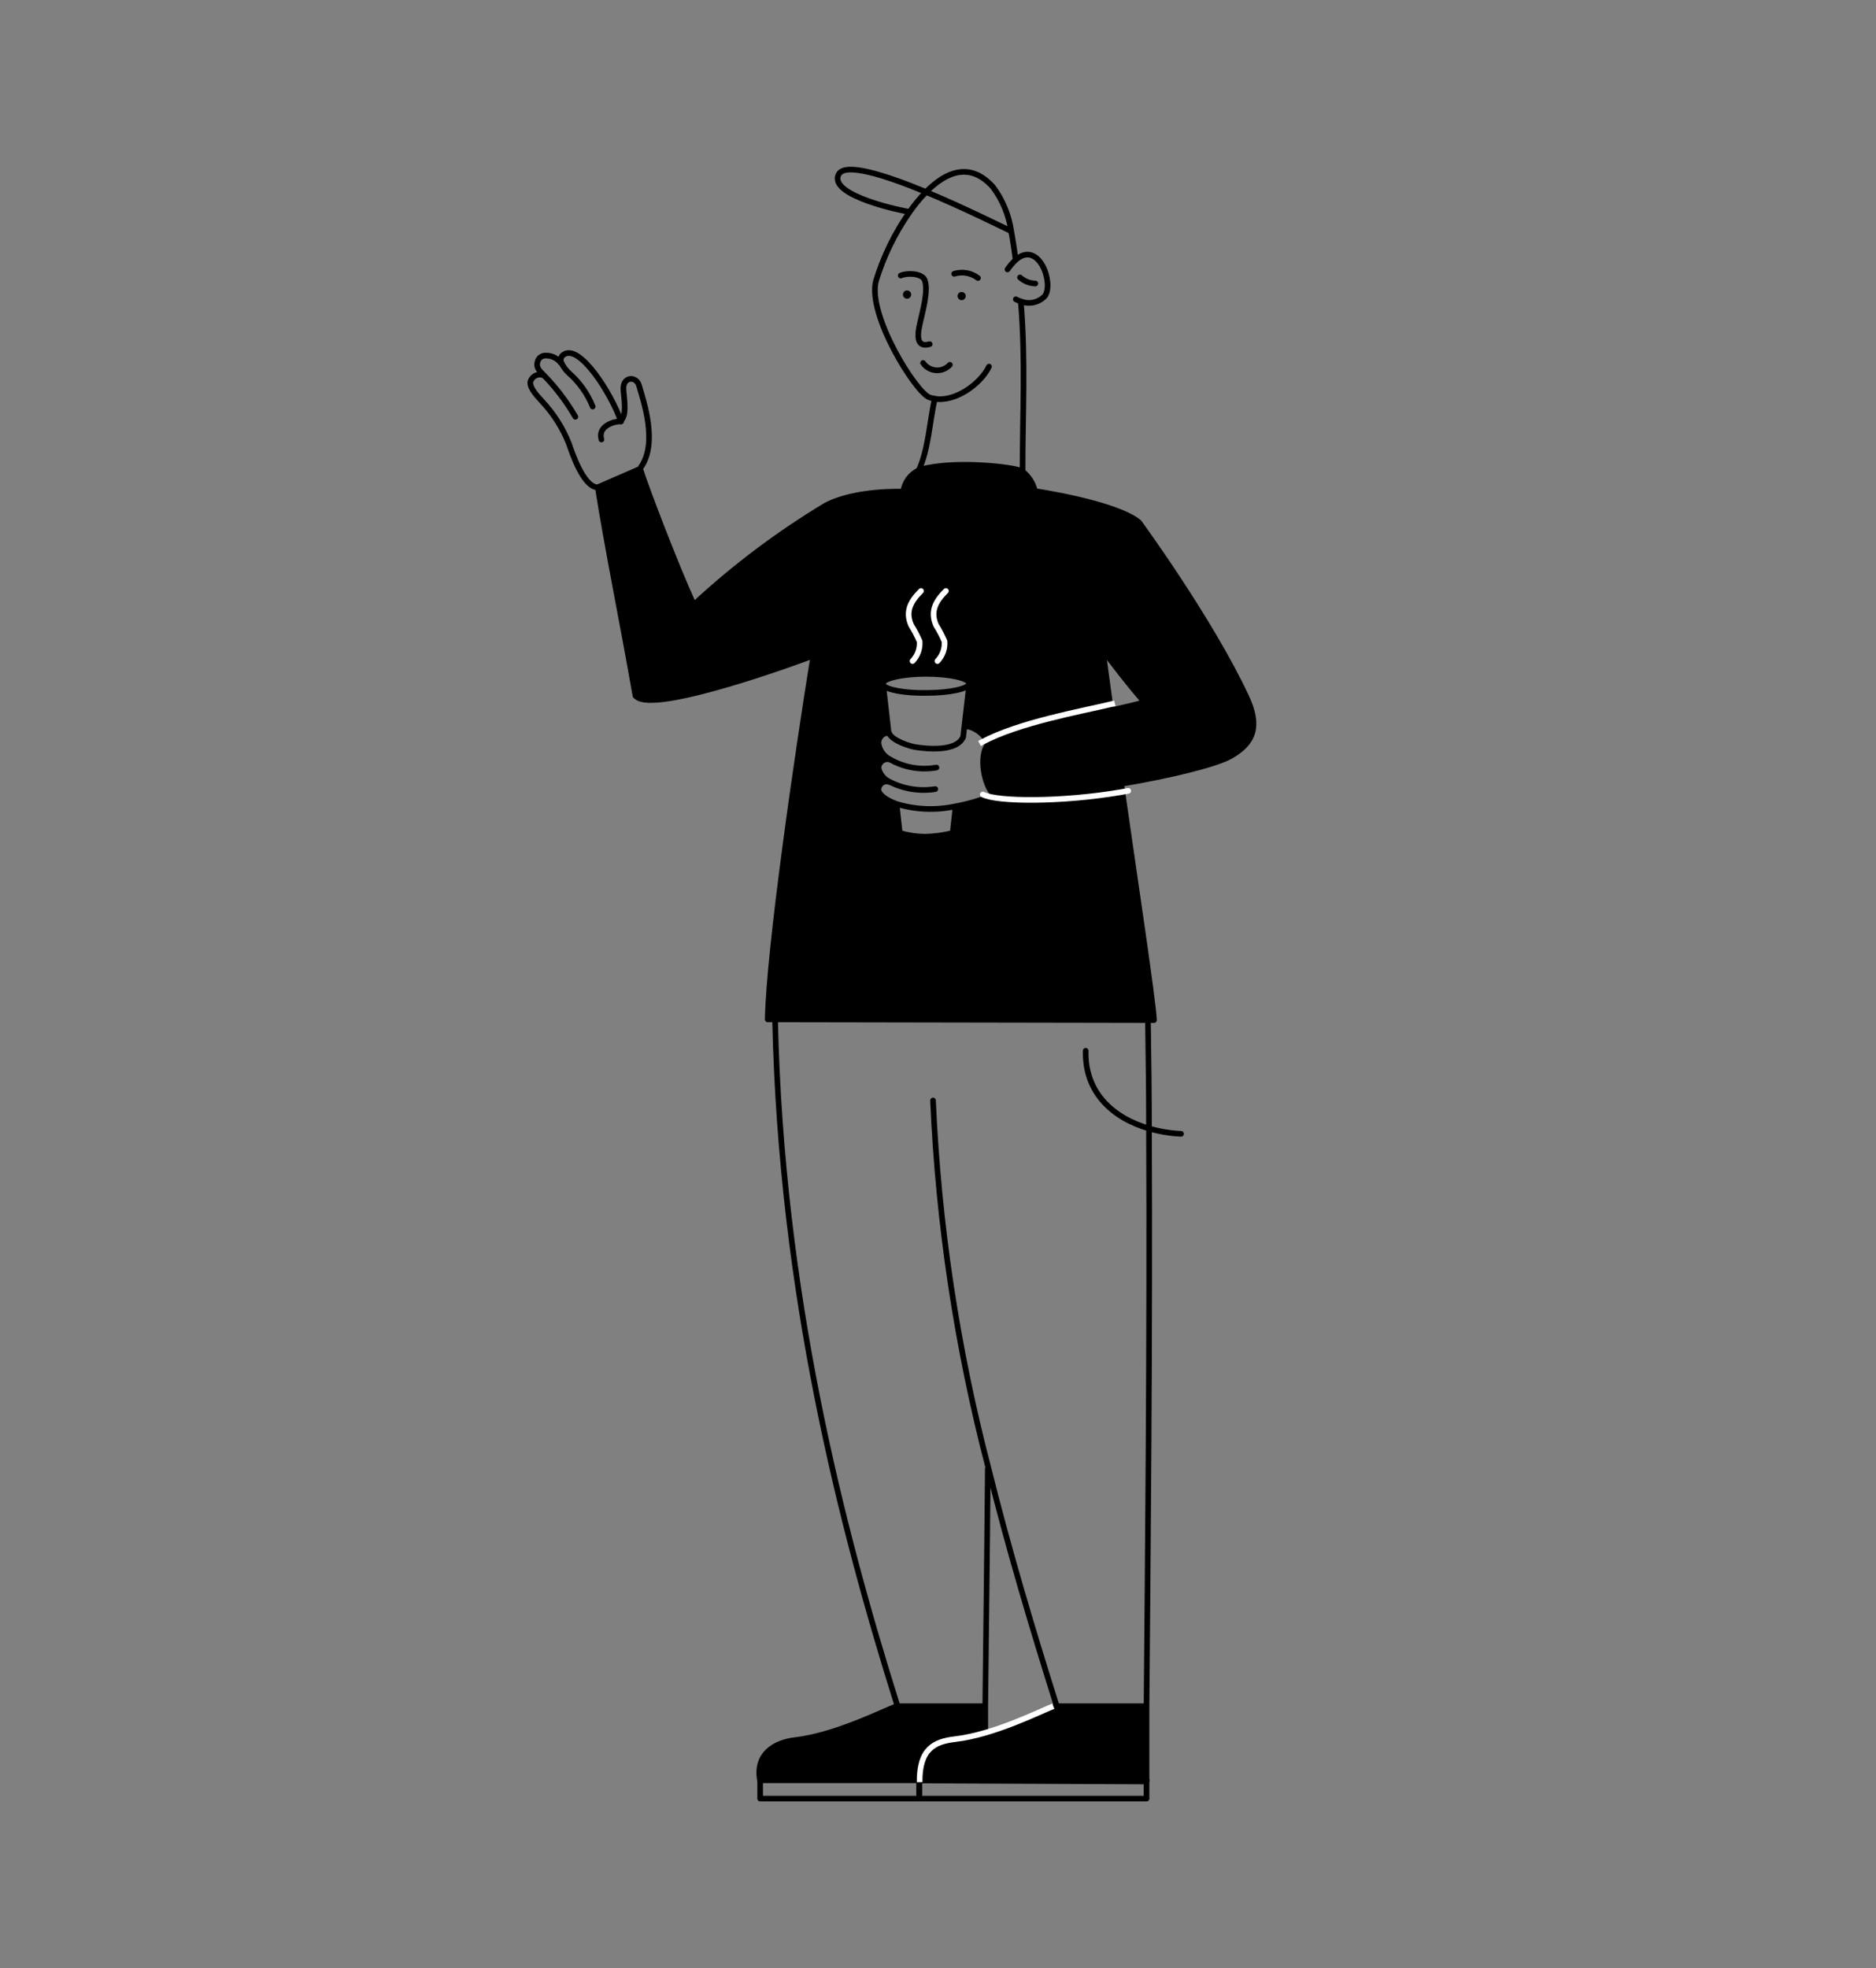 <svg width="286" height="300" viewBox="0 0 286 300" fill="none" xmlns="http://www.w3.org/2000/svg">
<rect x="0" y="0" width="286" height="300" fill="#808080" stroke="none"/>
<path d="M169.405 108.435C171.595 107.94 173.365 107.52 174.505 107.19C171.4 103.59 170.155 101.79 168.13 99.225C168.13 99.225 168.535 102.015 169.39 108.405L169.405 108.435ZM170.905 119.625V119.76C173.11 135.15 175.69 152.16 175.87 155.475L116.98 155.37C117.175 144.78 121.48 115.125 123.955 99.87C122.65 100.41 99.685 108.87 96.955 106.095V106.02C95.05 95.1 92.605 83.19 91.21 74.22L97.66 71.415C98.665 74.55 103.045 86.025 105.79 92.04C111.944 86.375 118.664 81.359 125.845 77.07C130.345 74.64 137.695 74.94 137.695 74.94C137.789 74.249 138.052 73.593 138.46 73.027C138.868 72.462 139.409 72.006 140.035 71.7L140.47 71.535C145.495 70.155 154.705 71.145 155.86 71.85C156.827 72.598 157.506 73.658 157.78 74.85C157.78 74.85 170.035 76.65 173.635 79.605C173.635 79.605 184.555 94.53 190.015 106.245C192.025 110.55 191.26 113.19 187.6 115.245C185.5 116.655 178.3 118.335 170.935 119.625H170.905ZM150.58 113.625C150.85 112.905 149.185 110.88 147.22 110.715H147.025L147.775 104.295C147.775 103.5 144.775 102.795 141.16 102.795C137.545 102.795 134.56 103.455 134.56 104.295C134.562 104.387 134.594 104.477 134.65 104.55L135.46 111.675C135.453 111.715 135.453 111.755 135.46 111.795C135.244 111.781 135.027 111.814 134.825 111.892C134.622 111.97 134.439 112.091 134.288 112.246C134.137 112.402 134.022 112.588 133.949 112.792C133.877 112.997 133.85 113.214 133.87 113.43C133.945 113.935 134.139 114.415 134.437 114.829C134.734 115.244 135.126 115.582 135.58 115.815C135.381 115.771 135.175 115.771 134.975 115.815C134.776 115.86 134.589 115.947 134.428 116.072C134.266 116.196 134.134 116.355 134.04 116.536C133.946 116.717 133.893 116.916 133.885 117.12C133.981 117.575 134.181 118.002 134.47 118.366C134.759 118.731 135.129 119.023 135.55 119.22C135.366 119.159 135.171 119.142 134.98 119.17C134.788 119.198 134.606 119.27 134.447 119.381C134.289 119.491 134.158 119.638 134.065 119.808C133.973 119.978 133.922 120.167 133.915 120.36C133.915 121.08 134.935 121.98 136.765 122.61V122.97L137.215 127.005C138.468 127.371 139.765 127.563 141.07 127.575C142.492 127.546 143.906 127.355 145.285 127.005L145.705 123.195V122.955C147.593 122.611 149.443 122.078 151.225 121.365L151.48 121.155C150.145 119.82 149.185 115.5 150.61 113.625H150.58Z" fill="black"/>
<path d="M140.17 271.38V271.29H115.885C115.18 267.3 118.15 265.545 121.285 265.185C127.81 264.42 135.64 260.265 136.855 260.01H150.235C150.235 262.32 150.235 263.73 150.235 264.015V264.195C148.706 264.663 147.141 264.999 145.555 265.2C142.42 265.605 139.435 267.36 140.17 271.38Z" fill="black"/>
<path d="M140.17 271.29V271.38C139.435 267.36 142.42 265.605 145.555 265.245C147.141 265.044 148.706 264.708 150.235 264.24C155.38 262.74 160.195 260.265 161.125 260.07H174.85C174.85 266.205 174.775 270.27 174.85 271.32L140.17 271.29Z" fill="black"/>
<path d="M146.65 44.505C146.814 44.517 146.968 44.592 147.077 44.716C147.187 44.839 147.243 45 147.235 45.165C147.22 45.331 147.141 45.484 147.015 45.593C146.889 45.702 146.726 45.758 146.56 45.75C146.395 45.735 146.243 45.655 146.137 45.529C146.03 45.403 145.977 45.24 145.99 45.075C145.994 44.993 146.014 44.913 146.05 44.84C146.085 44.767 146.135 44.701 146.197 44.648C146.259 44.594 146.331 44.554 146.409 44.53C146.487 44.505 146.569 44.497 146.65 44.505Z" fill="black"/>
<path d="M138.415 44.28C138.564 44.312 138.696 44.396 138.788 44.518C138.879 44.639 138.924 44.79 138.913 44.942C138.902 45.094 138.836 45.236 138.728 45.343C138.62 45.451 138.477 45.515 138.325 45.525C138.235 45.531 138.145 45.517 138.061 45.485C137.977 45.453 137.901 45.404 137.837 45.34C137.774 45.276 137.725 45.2 137.694 45.115C137.662 45.031 137.65 44.941 137.656 44.851C137.663 44.761 137.688 44.674 137.731 44.595C137.774 44.516 137.834 44.447 137.906 44.393C137.978 44.339 138.06 44.301 138.148 44.281C138.236 44.262 138.327 44.261 138.415 44.28Z" fill="black"/>
<path d="M124 99.915C122.695 100.455 99.73 108.915 97 106.14" stroke="black" stroke-width="0.86" stroke-miterlimit="10"/>
<path d="M154.825 39.495C154.645 38.235 154.45 36.765 154.165 35.265C153.815 32.812 152.855 30.487 151.375 28.5C147.94 24.66 144.25 26.1 141.115 29.325C140.215 30.257 139.393 31.26 138.655 32.325C136.412 35.536 134.686 39.079 133.54 42.825C132.22 48.015 139.54 59.715 141.655 60.555C141.908 60.648 142.169 60.718 142.435 60.765C145.525 61.35 149.455 58.59 150.775 55.875" stroke="black" stroke-width="0.86" stroke-miterlimit="10" stroke-linecap="round"/>
<path d="M155.89 71.895C155.89 63.015 156.37 54.945 155.635 46.095" stroke="black" stroke-width="0.86" stroke-miterlimit="10"/>
<path d="M142.51 60.375C142.503 60.495 142.503 60.615 142.51 60.735C141.73 64.23 141.52 68.55 140.08 71.655" stroke="black" stroke-width="0.86" stroke-miterlimit="10"/>
<path d="M153.595 41.07C153.965 40.522 154.398 40.018 154.885 39.57C158.395 36.57 160.72 43.245 159.28 45.135C158.825 45.613 158.239 45.945 157.596 46.089C156.952 46.233 156.28 46.183 155.665 45.945C155.383 45.868 155.111 45.757 154.855 45.615" stroke="black" stroke-width="0.86" stroke-miterlimit="10" stroke-linecap="round"/>
<path d="M138.685 32.295C137.845 32.205 126.19 29.85 127.855 26.58C128.815 24.72 134.995 26.7 141.145 29.25C146.995 31.68 152.845 34.62 154.195 35.25L154.405 35.34" stroke="black" stroke-width="0.86" stroke-miterlimit="10"/>
<path d="M145.465 41.73C146.078 41.541 146.727 41.502 147.358 41.614C147.989 41.726 148.585 41.987 149.095 42.375" stroke="black" stroke-width="0.86" stroke-miterlimit="10" stroke-linecap="round"/>
<path d="M155.5 42.285C156.145 42.863 156.974 43.193 157.84 43.215" stroke="black" stroke-width="0.86" stroke-miterlimit="10" stroke-linecap="round"/>
<path d="M137.32 42C138.31 41.55 140.545 41.67 140.95 42.645C141.595 44.22 140.635 47.49 140.23 49.365C139.945 50.64 139.495 53.115 141.73 52.455" stroke="black" stroke-width="0.86" stroke-miterlimit="10" stroke-linecap="round"/>
<path d="M144.805 55.605C144.538 55.893 144.21 56.117 143.846 56.261C143.481 56.406 143.088 56.467 142.697 56.439C142.305 56.412 141.925 56.297 141.584 56.103C141.243 55.91 140.949 55.642 140.725 55.32" stroke="black" stroke-width="0.86" stroke-miterlimit="10" stroke-linecap="round"/>
<path d="M150.595 223.71C150.46 239.7 150.265 253.5 150.205 260.055C150.205 262.365 150.205 263.775 150.205 264.06" stroke="black" stroke-width="0.86" stroke-miterlimit="10"/>
<path d="M165.52 160.155C165.34 166.575 169.735 170.445 175.225 172.02C176.8 172.468 178.42 172.735 180.055 172.815" stroke="black" stroke-width="0.86" stroke-miterlimit="10" stroke-linecap="round"/>
<path d="M174.79 271.29C174.79 270.24 174.79 266.175 174.79 260.04C174.955 241.365 175.33 203.37 175.165 172.02C175.165 166.44 175.09 161.07 175.015 156.06" stroke="black" stroke-width="0.86" stroke-linecap="round" stroke-linejoin="round"/>
<path d="M140.17 271.38L174.79 271.53C174.79 271.53 174.79 271.425 174.79 271.32" stroke="black" stroke-width="0.86" stroke-linecap="round" stroke-linejoin="round"/>
<path d="M142.24 167.73C143.064 186.63 145.89 205.39 150.67 223.695C153.835 236.445 157.51 248.64 161.05 259.89V260.04C160.12 260.235 155.305 262.725 150.16 264.21C148.631 264.678 147.066 265.014 145.48 265.215C142.345 265.575 139.36 267.33 140.095 271.35" stroke="black" stroke-width="0.86" stroke-linecap="round" stroke-linejoin="round"/>
<path d="M118.165 155.55C119.095 196.935 128.155 232.5 136.825 260.04C135.61 260.295 127.825 264.45 121.255 265.215C118.12 265.575 115.15 267.33 115.855 271.32H140.5" stroke="black" stroke-width="0.86" stroke-linecap="round" stroke-linejoin="round"/>
<path d="M136.27 260.055H136.825H149.98" stroke="black" stroke-width="0.86" stroke-miterlimit="10"/>
<path d="M161.11 260.055H161.125H174.82" stroke="black" stroke-width="0.86" stroke-miterlimit="10"/>
<path d="M174.79 271.53V274.14H140.17V271.38V271.305H174.79V271.32V271.53Z" stroke="black" stroke-width="0.86" stroke-linecap="round" stroke-linejoin="round"/>
<path d="M140.125 271.38V274.14H115.885V271.35V271.305H140.125V271.38Z" stroke="black" stroke-width="0.86" stroke-linecap="round" stroke-linejoin="round"/>
<path d="M170.965 119.76C173.17 135.15 175.75 152.16 175.93 155.475L117.04 155.37C117.235 144.78 121.54 115.125 124.015 99.87C124.015 99.435 124.15 99.03 124.21 98.625" stroke="black" stroke-width="0.86" stroke-linecap="round" stroke-linejoin="round"/>
<path d="M97.735 71.175C100.285 67.47 98.14 61.23 97.42 58.755C97 57.255 94.825 57.375 95.05 59.505C95.23 61.335 95.485 63.27 94.735 64.005" stroke="black" stroke-width="0.86" stroke-miterlimit="10" stroke-linecap="round"/>
<path d="M94.63 64.245C94.637 64.205 94.637 64.165 94.63 64.125C93.175 60 88.45 52.5 86.005 54C85.786 54.116 85.619 54.31 85.538 54.544C85.458 54.778 85.469 55.034 85.57 55.26C85.85 55.876 86.253 56.427 86.755 56.88C88.335 58.271 89.568 60.013 90.355 61.965" stroke="black" stroke-width="0.86" stroke-miterlimit="10" stroke-linecap="round"/>
<path d="M85.495 55.305C85.228 54.955 84.883 54.672 84.487 54.479C84.091 54.286 83.655 54.189 83.215 54.195C82.919 54.178 82.627 54.27 82.392 54.452C82.158 54.633 81.997 54.894 81.94 55.185C81.7 55.935 82.225 56.535 82.75 57.03C84.674 58.975 86.343 61.158 87.715 63.525" stroke="black" stroke-width="0.86" stroke-miterlimit="10" stroke-linecap="round"/>
<path d="M91 74.28C88.9 74.04 87.265 69.165 86.71 67.56C85.771 65.22 84.409 63.074 82.69 61.23C82.06 60.495 80.77 59.28 80.845 58.23C80.895 58.03 80.985 57.843 81.11 57.679C81.236 57.516 81.393 57.38 81.573 57.28C81.753 57.18 81.952 57.118 82.157 57.098C82.362 57.078 82.569 57.101 82.765 57.165" stroke="black" stroke-width="0.86" stroke-miterlimit="10" stroke-linecap="round"/>
<path d="M91.69 66.99C91.09 65.01 93.505 64.185 94.69 64.23" stroke="black" stroke-width="0.86" stroke-miterlimit="10" stroke-linecap="round"/>
<path d="M105.325 92.58L105.79 92.16C111.938 86.453 118.659 81.397 125.845 77.07C130.345 74.64 137.695 74.94 137.695 74.94C137.789 74.249 138.052 73.593 138.46 73.027C138.868 72.462 139.409 72.006 140.035 71.7L140.47 71.535C145.495 70.155 154.705 71.145 155.86 71.85C156.827 72.598 157.506 73.658 157.78 74.85C157.78 74.85 170.035 76.65 173.635 79.605C173.635 79.605 184.555 94.53 190.015 106.245C192.025 110.55 191.26 113.19 187.6 115.245C185.395 116.505 178.27 118.245 170.905 119.475C162.22 120.975 153.22 122.025 151.72 121.23C151.586 121.16 151.465 121.069 151.36 120.96C150.115 119.67 149.155 115.365 150.58 113.46C150.867 113.085 151.266 112.811 151.72 112.68C158.005 110.865 164.65 109.365 169.375 108.27C171.565 107.775 173.335 107.355 174.475 107.025C171.37 103.425 170.125 101.625 168.1 99.06C168.1 99.06 168.505 101.85 169.36 108.24" stroke="black" stroke-width="0.86" stroke-linecap="round" stroke-linejoin="round"/>
<path d="M146.86 112.26C145.96 114.585 141.475 114.18 139.51 113.865C138.82 113.76 136 112.95 135.505 111.69C135.498 111.65 135.498 111.61 135.505 111.57" stroke="black" stroke-width="0.86" stroke-miterlimit="10"/>
<path d="M135.52 111.705C135.304 111.691 135.087 111.724 134.885 111.802C134.682 111.88 134.499 112.001 134.348 112.156C134.197 112.312 134.082 112.498 134.009 112.702C133.937 112.907 133.91 113.124 133.93 113.34C134.005 113.845 134.199 114.325 134.496 114.739C134.794 115.154 135.186 115.492 135.64 115.725C137.791 116.976 140.316 117.422 142.765 116.985" stroke="black" stroke-width="0.86" stroke-miterlimit="10" stroke-linecap="round"/>
<path d="M135.61 115.74C135.411 115.696 135.205 115.696 135.005 115.741C134.806 115.785 134.619 115.872 134.458 115.997C134.296 116.121 134.164 116.28 134.07 116.461C133.976 116.642 133.923 116.841 133.915 117.045C134.011 117.5 134.211 117.927 134.5 118.291C134.789 118.656 135.159 118.948 135.58 119.145C137.736 120.255 140.19 120.649 142.585 120.27" stroke="black" stroke-width="0.86" stroke-miterlimit="10" stroke-linecap="round"/>
<path d="M135.55 119.175C135.366 119.114 135.171 119.097 134.98 119.125C134.788 119.153 134.606 119.225 134.447 119.336C134.289 119.446 134.158 119.593 134.065 119.763C133.973 119.933 133.922 120.122 133.915 120.315C133.915 121.035 134.935 121.935 136.765 122.565C139.64 123.415 142.682 123.534 145.615 122.91C147.504 122.566 149.353 122.033 151.135 121.32" stroke="black" stroke-width="0.86" stroke-miterlimit="10" stroke-linecap="round"/>
<path d="M150.58 113.595C150.85 112.875 149.185 110.85 147.22 110.685" stroke="black" stroke-width="0.86" stroke-miterlimit="10" stroke-linecap="round"/>
<path d="M134.62 104.205L134.65 104.46L135.46 111.585L135.475 111.675" stroke="black" stroke-width="0.86" stroke-linecap="round" stroke-linejoin="round"/>
<path d="M147.79 104.205L147.775 104.25L147.025 110.67L146.845 112.275" stroke="black" stroke-width="0.86" stroke-linecap="round" stroke-linejoin="round"/>
<path d="M134.65 104.46C134.594 104.387 134.562 104.297 134.56 104.205C134.56 103.41 137.56 102.705 141.16 102.705C144.76 102.705 147.775 103.365 147.775 104.205C147.685 104.985 144.775 105.615 141.175 105.615C137.89 105.66 135.175 105.135 134.65 104.46Z" stroke="black" stroke-width="0.86" stroke-linecap="round" stroke-linejoin="round"/>
<path d="M145.66 123.15L145.24 126.96C143.861 127.31 142.447 127.501 141.025 127.53C139.72 127.518 138.423 127.326 137.17 126.96L136.72 122.925" stroke="black" stroke-width="0.86" stroke-linecap="round" stroke-linejoin="round"/>
<path d="M96.88 106.065C94.975 95.145 92.53 83.235 91.135 74.265L97.585 71.46C98.59 74.595 102.97 86.07 105.715 92.085" stroke="black" stroke-width="0.86" stroke-linecap="round" stroke-linejoin="round"/>
<path d="M142.915 100.755C143.296 100.359 143.589 99.887 143.776 99.37C143.962 98.853 144.037 98.303 143.995 97.755C143.631 96.902 143.199 96.08 142.705 95.295C141.76 93.135 142.705 91.56 144.205 90.075" stroke="white" stroke-width="0.86" stroke-miterlimit="10" stroke-linecap="round"/>
<path d="M139.12 100.755C139.501 100.359 139.794 99.887 139.981 99.37C140.167 98.853 140.242 98.303 140.2 97.755C139.83 96.905 139.399 96.083 138.91 95.295C137.95 93.135 138.91 91.56 140.41 90.075" stroke="white" stroke-width="0.86" stroke-miterlimit="10" stroke-linecap="round"/>
<path d="M160.585 260.055C158.5 260.865 151.585 264.375 145.585 265.08C142.435 265.44 140.14 266.58 140.2 271.635" stroke="white" stroke-width="0.86" stroke-linejoin="round"/>
<path d="M149.71 113.115C155.32 110.115 164.71 108.45 169.54 107.295" stroke="white" stroke-width="0.86" stroke-linecap="square" stroke-linejoin="round"/>
<path d="M172 120.54L170.83 120.75C161.98 122.25 152.17 122.25 149.83 121.095" stroke="white" stroke-width="0.86" stroke-linecap="round" stroke-linejoin="round"/>
</svg>
